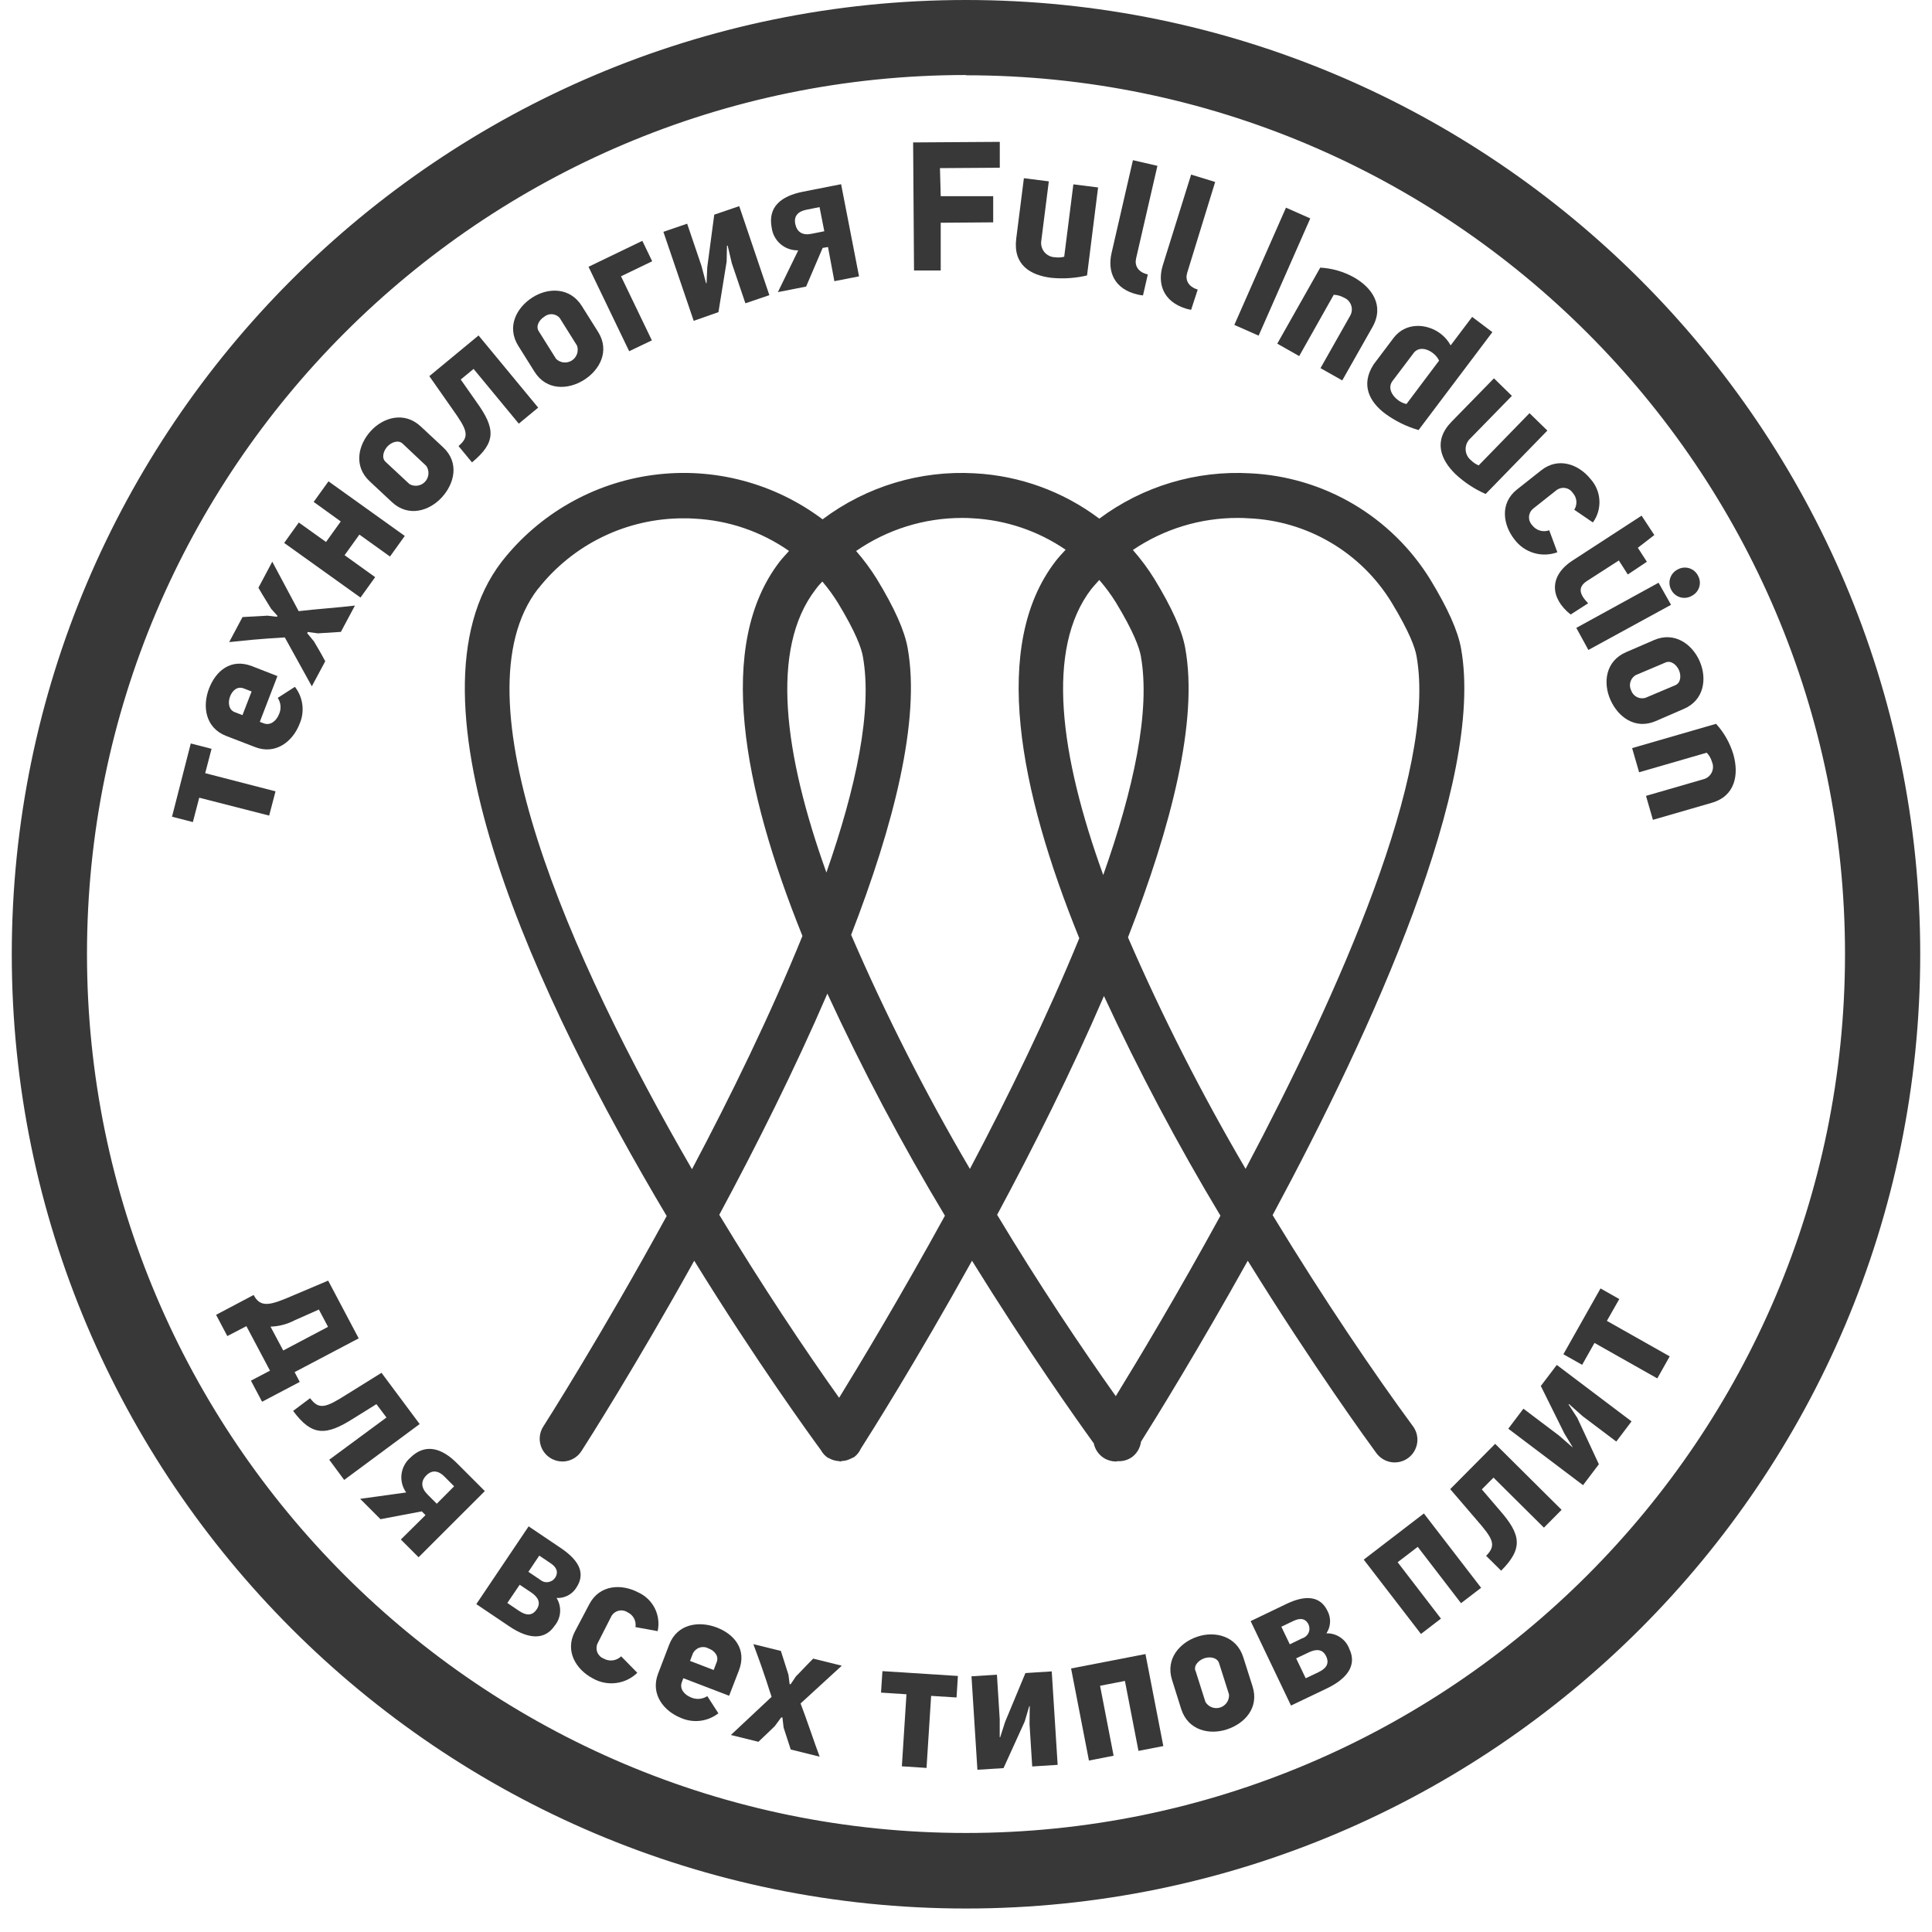 <svg width="82" height="82" viewBox="0 0 82 82" fill="none" xmlns="http://www.w3.org/2000/svg">
<path d="M40.999 80.544C18.926 80.544 0.967 62.587 0.967 40.512C0.967 18.437 18.926 0.469 40.999 0.469C63.071 0.469 81.03 18.429 81.03 40.501C81.03 62.574 63.074 80.544 40.999 80.544ZM40.999 2.736C20.168 2.736 3.217 19.684 3.217 40.517C3.217 61.351 20.162 78.299 40.999 78.299C61.835 78.299 78.78 61.351 78.78 40.517C78.78 19.684 61.83 2.726 40.999 2.726V2.736Z" fill="#383838"/>
<path d="M40.999 81.003C18.667 81.003 0.5 62.833 0.5 40.501C0.5 18.17 18.667 0 40.999 0C63.33 0 81.5 18.17 81.5 40.501C81.5 62.833 63.33 81.003 40.999 81.003ZM40.999 0.939C19.183 0.934 1.439 18.688 1.439 40.501C1.439 62.315 19.186 80.064 41.001 80.064C62.817 80.064 80.564 62.317 80.564 40.501C80.564 18.686 62.812 0.934 40.999 0.934V0.939ZM40.999 78.747C19.909 78.747 2.753 61.591 2.753 40.501C2.753 19.411 19.909 2.256 40.999 2.256C62.089 2.256 79.247 19.414 79.247 40.501C79.247 61.589 62.089 78.747 40.999 78.747ZM40.999 3.184C20.427 3.184 3.692 19.916 3.692 40.491C3.692 61.065 20.424 77.797 40.999 77.797C61.573 77.797 78.308 61.065 78.308 40.491C78.308 19.916 61.571 3.195 40.999 3.195V3.184Z" fill="#383838"/>
<path d="M10.65 58.599L11.459 58.175L10.458 56.286L9.648 56.707L9.171 55.805L10.766 54.963L10.795 55.017C11.092 55.53 11.54 55.371 12.436 54.985L13.928 54.353L15.224 56.804L12.504 58.237L12.722 58.653L11.124 59.494L10.65 58.599ZM12.504 56.038C12.188 56.204 11.838 56.296 11.481 56.307L12.021 57.319L13.923 56.315L13.534 55.581L12.504 56.038Z" fill="#383838"/>
<path d="M15.976 59.596L14.992 60.209C13.828 60.946 13.24 60.962 12.441 59.883L13.162 59.343C13.545 59.861 13.839 59.74 14.735 59.173L16.192 58.266L17.812 60.441L14.608 62.813L13.974 61.955L16.403 60.163L15.976 59.596Z" fill="#383838"/>
<path d="M17.901 64.147L16.149 64.479L15.286 63.615L17.24 63.345C17.081 63.124 17.01 62.852 17.04 62.581C17.071 62.31 17.201 62.061 17.404 61.88C18.044 61.24 18.754 61.451 19.415 62.123L20.578 63.286L17.766 66.095L17.013 65.342L18.06 64.306L17.901 64.147ZM18.861 62.668C18.608 62.412 18.335 62.379 18.098 62.617C17.86 62.854 17.858 63.138 18.141 63.426L18.538 63.823L19.274 63.084L18.861 62.668Z" fill="#383838"/>
<path d="M23.838 65.728C24.621 66.268 24.842 66.807 24.464 67.382C24.377 67.525 24.252 67.641 24.104 67.718C23.956 67.796 23.789 67.832 23.622 67.822C23.734 68.002 23.787 68.213 23.772 68.425C23.758 68.637 23.677 68.838 23.541 69.001C23.12 69.625 22.424 69.573 21.617 69.028L20.216 68.084L22.437 64.783L23.838 65.728ZM22.024 68.367C22.329 68.572 22.578 68.591 22.772 68.316C22.966 68.041 22.853 67.795 22.548 67.59L22.057 67.261L21.533 68.035L22.024 68.367ZM22.915 67.042C22.961 67.083 23.015 67.114 23.073 67.133C23.132 67.152 23.194 67.158 23.255 67.151C23.316 67.143 23.375 67.123 23.427 67.092C23.48 67.06 23.525 67.017 23.56 66.967C23.722 66.713 23.609 66.508 23.366 66.346L22.888 66.025L22.427 66.713L22.915 67.042Z" fill="#383838"/>
<path d="M27.049 70.999C26.803 71.238 26.485 71.39 26.144 71.433C25.804 71.476 25.458 71.407 25.16 71.236C24.461 70.869 23.962 70.087 24.399 69.25L25.012 68.087C25.449 67.253 26.38 67.215 27.079 67.582C27.387 67.719 27.638 67.958 27.79 68.258C27.942 68.559 27.985 68.902 27.913 69.231L26.971 69.059C26.991 68.931 26.97 68.801 26.909 68.687C26.848 68.574 26.751 68.483 26.634 68.43C26.58 68.394 26.52 68.37 26.456 68.359C26.393 68.347 26.328 68.348 26.265 68.362C26.202 68.376 26.143 68.402 26.09 68.439C26.038 68.476 25.993 68.524 25.959 68.578L25.363 69.749C25.335 69.808 25.32 69.872 25.318 69.937C25.317 70.002 25.328 70.067 25.352 70.127C25.376 70.188 25.412 70.242 25.458 70.288C25.504 70.334 25.559 70.37 25.619 70.394C25.737 70.461 25.873 70.488 26.007 70.471C26.141 70.454 26.266 70.394 26.364 70.3L27.049 70.999Z" fill="#383838"/>
<path d="M30.49 72.718C30.271 72.889 30.01 72.998 29.734 73.034C29.458 73.07 29.178 73.032 28.922 72.923C28.177 72.634 27.594 71.908 27.932 71.034L28.401 69.808C28.744 68.91 29.672 68.791 30.417 69.074C31.162 69.358 31.707 70 31.364 70.893L30.946 71.973L29.003 71.228L28.941 71.392C28.83 71.678 29.044 71.932 29.332 72.046C29.443 72.094 29.564 72.114 29.684 72.104C29.804 72.094 29.919 72.055 30.02 71.989L30.49 72.718ZM30.42 70.542C30.517 70.286 30.331 70.065 30.08 69.968C30.023 69.936 29.961 69.916 29.897 69.909C29.832 69.902 29.767 69.907 29.705 69.926C29.643 69.944 29.585 69.975 29.535 70.016C29.485 70.057 29.444 70.107 29.413 70.165L29.287 70.494L30.29 70.88L30.42 70.542Z" fill="#383838"/>
<path d="M33.979 72.3C34.23 72.948 34.559 73.951 34.789 74.559L33.561 74.254L33.259 73.325L33.208 72.894H33.156L32.886 73.26C32.708 73.431 32.519 73.62 32.19 73.927L31.021 73.638L32.749 72.019C32.614 71.639 32.53 71.269 31.974 69.782L33.143 70.071L33.464 71.08L33.515 71.482H33.558L33.782 71.15C33.928 71.01 34.179 70.732 34.514 70.397L35.728 70.697L33.979 72.3Z" fill="#383838"/>
<path d="M38.278 74.968L38.473 71.91L37.393 71.84L37.453 70.928L40.656 71.133L40.599 72.046L39.52 71.978L39.325 75.036L38.278 74.968Z" fill="#383838"/>
<path d="M43.705 72.416H43.684L43.492 73.066L42.593 75.044L41.484 75.114L41.233 71.147L42.313 71.08L42.431 72.969V73.73H42.453L42.658 73.088L43.522 71.01L44.639 70.939L44.89 74.906L43.81 74.974L43.697 73.182L43.705 72.416Z" fill="#383838"/>
<path d="M46.69 71.549L47.265 74.518L46.218 74.723L45.46 70.815L48.617 70.203L49.375 74.108L48.32 74.313L47.745 71.344L46.69 71.549Z" fill="#383838"/>
<path d="M49.745 71.301C49.459 70.4 50.077 69.712 50.824 69.464C51.572 69.215 52.481 69.437 52.767 70.335L53.161 71.571C53.453 72.486 52.827 73.15 52.082 73.398C51.337 73.647 50.425 73.45 50.133 72.535L49.745 71.301ZM50.741 70.91L51.162 72.235C51.224 72.339 51.32 72.42 51.434 72.463C51.547 72.506 51.672 72.509 51.788 72.472C51.904 72.435 52.004 72.36 52.072 72.26C52.14 72.159 52.172 72.038 52.163 71.917L51.742 70.592C51.666 70.351 51.359 70.303 51.127 70.378C50.895 70.454 50.657 70.67 50.735 70.91H50.741Z" fill="#383838"/>
<path d="M54.603 68.074C55.453 67.666 56.052 67.763 56.343 68.373C56.422 68.521 56.46 68.687 56.452 68.855C56.444 69.022 56.39 69.184 56.297 69.323C56.509 69.317 56.718 69.379 56.892 69.499C57.067 69.618 57.2 69.79 57.272 69.99C57.595 70.667 57.196 71.239 56.319 71.66L54.794 72.389L53.081 68.805L54.603 68.074ZM55.267 69.536C55.326 69.519 55.381 69.489 55.428 69.449C55.475 69.408 55.513 69.358 55.538 69.302C55.564 69.245 55.577 69.184 55.577 69.122C55.576 69.06 55.562 68.999 55.536 68.943C55.399 68.673 55.167 68.673 54.905 68.794L54.384 69.043L54.743 69.79L55.267 69.536ZM55.957 70.975C56.289 70.816 56.43 70.61 56.289 70.305C56.149 70.001 55.885 69.971 55.553 70.13L55.013 70.386L55.418 71.231L55.957 70.975Z" fill="#383838"/>
<path d="M59.32 66.306L61.158 68.699L60.31 69.35L57.881 66.195L60.434 64.236L62.863 67.391L62.01 68.044L60.173 65.653L59.32 66.306Z" fill="#383838"/>
<path d="M62.893 63.214L63.648 64.096C64.555 65.132 64.66 65.715 63.713 66.665L63.076 66.034C63.529 65.578 63.365 65.305 62.669 64.506L61.551 63.203L63.459 61.281L66.279 64.082L65.529 64.838L63.389 62.714L62.893 63.214Z" fill="#383838"/>
<path d="M66.595 59.594L66.574 59.608L66.944 60.177L67.861 62.147L67.189 63.035L64.016 60.639L64.658 59.789L66.166 60.927L66.741 61.427V61.408L66.398 60.844L65.397 58.825L66.075 57.932L69.248 60.328L68.6 61.184L67.168 60.104L66.595 59.594Z" fill="#383838"/>
<path d="M70.341 58.504L67.675 56.998L67.151 57.927L66.355 57.479L67.931 54.685L68.727 55.136L68.201 56.062L70.867 57.568L70.341 58.504Z" fill="#383838"/>
<path d="M11.424 34.616L8.456 33.857L8.186 34.891L7.301 34.664L8.097 31.555L8.979 31.782L8.709 32.816L11.694 33.587L11.424 34.616Z" fill="#383838"/>
<path d="M12.517 29.151C12.688 29.37 12.797 29.631 12.832 29.907C12.867 30.183 12.828 30.463 12.717 30.719C12.431 31.466 11.702 32.049 10.828 31.709L9.603 31.237C8.704 30.891 8.585 29.963 8.874 29.218C9.163 28.473 9.8 27.928 10.695 28.274L11.775 28.695L11.027 30.638L11.192 30.7C11.478 30.81 11.732 30.595 11.845 30.308C11.894 30.198 11.915 30.077 11.905 29.957C11.895 29.837 11.855 29.721 11.788 29.62L12.517 29.151ZM10.342 29.218C10.072 29.118 9.864 29.305 9.767 29.555C9.67 29.806 9.697 30.122 9.961 30.225L10.291 30.352L10.679 29.348L10.342 29.218Z" fill="#383838"/>
<path d="M12.676 25.939C13.364 25.855 14.422 25.783 15.065 25.702L14.468 26.819L13.494 26.881L13.062 26.824L13.038 26.873L13.327 27.226C13.448 27.44 13.596 27.669 13.804 28.066L13.235 29.129L12.088 27.054C11.686 27.089 11.308 27.081 9.727 27.253L10.293 26.19L11.354 26.131L11.753 26.179L11.777 26.139L11.508 25.839C11.408 25.664 11.2 25.354 10.968 24.946L11.556 23.84L12.676 25.939Z" fill="#383838"/>
<path d="M14.625 23.564L15.923 24.496L15.3 25.362L12.061 23.044L12.682 22.177L13.837 23.003L14.463 22.132L13.313 21.303L13.942 20.429L17.18 22.747L16.552 23.621L15.254 22.69L14.625 23.564Z" fill="#383838"/>
<path d="M15.688 20.426C14.997 19.781 15.2 18.88 15.739 18.291C16.279 17.703 17.17 17.455 17.858 18.1L18.805 18.982C19.507 19.635 19.288 20.523 18.756 21.106C18.225 21.689 17.337 21.964 16.635 21.311L15.688 20.426ZM16.363 19.6L17.38 20.547C17.486 20.607 17.609 20.63 17.729 20.611C17.849 20.593 17.959 20.534 18.042 20.445C18.124 20.357 18.175 20.242 18.184 20.121C18.194 20 18.163 19.879 18.095 19.778L17.091 18.831C16.908 18.658 16.619 18.766 16.449 18.944C16.279 19.123 16.179 19.427 16.363 19.6Z" fill="#383838"/>
<path d="M19.555 16.108L20.221 17.058C21.031 18.181 21.069 18.769 20.033 19.625L19.46 18.931C19.957 18.521 19.822 18.235 19.207 17.371L18.222 15.965L20.311 14.238L22.842 17.301L22.019 17.981L20.1 15.658L19.555 16.108Z" fill="#383838"/>
<path d="M21.997 14.678C21.493 13.869 21.922 13.059 22.594 12.627C23.266 12.195 24.191 12.187 24.693 12.986L25.384 14.085C25.894 14.894 25.454 15.704 24.788 16.125C24.121 16.546 23.196 16.589 22.686 15.777L21.997 14.678ZM22.864 14.055L23.6 15.229C23.687 15.315 23.8 15.369 23.921 15.382C24.042 15.396 24.164 15.367 24.267 15.303C24.371 15.238 24.449 15.14 24.489 15.025C24.53 14.911 24.531 14.785 24.491 14.67L23.754 13.493C23.674 13.402 23.561 13.346 23.44 13.336C23.319 13.326 23.198 13.363 23.104 13.44C22.888 13.574 22.729 13.839 22.864 14.055Z" fill="#383838"/>
<path d="M26.704 14.907L24.979 11.323L27.262 10.222L27.681 11.089L26.358 11.726L27.667 14.446L26.704 14.907Z" fill="#383838"/>
<path d="M30.884 10.425H30.855L30.841 11.102L30.493 13.248L29.443 13.617L28.156 9.839L29.165 9.494L29.772 11.283L29.967 12.02H29.988L30.018 11.345L30.315 9.111L31.375 8.749L32.654 12.527L31.637 12.873L31.06 11.172L30.884 10.425Z" fill="#383838"/>
<path d="M34.916 10.522L34.214 12.163L33.016 12.398L33.88 10.625C33.608 10.633 33.342 10.541 33.134 10.365C32.926 10.189 32.791 9.942 32.754 9.672C32.582 8.782 33.146 8.323 34.079 8.137L35.699 7.818L36.46 11.729L35.413 11.934L35.143 10.485L34.916 10.522ZM34.222 8.903C33.869 8.973 33.683 9.173 33.755 9.51C33.828 9.848 34.055 10.002 34.446 9.923L34.986 9.815L34.784 8.79L34.222 8.903Z" fill="#383838"/>
<path d="M39.927 8.326H42.154V9.437L39.927 9.454V11.48H38.794L38.756 6.045L42.434 6.021V7.119L39.895 7.136L39.927 8.326Z" fill="#383838"/>
<path d="M46.137 11.691C45.636 11.809 45.119 11.843 44.607 11.79C43.74 11.68 42.988 11.251 43.133 10.12L43.457 7.564L44.515 7.697L44.199 10.193C44.182 10.28 44.184 10.369 44.205 10.455C44.226 10.541 44.265 10.622 44.32 10.691C44.376 10.76 44.445 10.816 44.525 10.856C44.604 10.895 44.691 10.917 44.779 10.919C44.909 10.936 45.041 10.929 45.168 10.897L45.557 7.824L46.606 7.956L46.137 11.691Z" fill="#383838"/>
<path d="M48.512 12.538C48.438 12.531 48.365 12.52 48.293 12.503C47.289 12.274 46.995 11.529 47.179 10.736L48.085 6.798L49.124 7.039L48.218 10.973C48.153 11.265 48.29 11.551 48.717 11.648L48.512 12.538Z" fill="#383838"/>
<path d="M50.555 13.15C50.479 13.134 50.404 13.121 50.336 13.099C49.354 12.797 49.116 12.02 49.354 11.256L50.555 7.41L51.575 7.723L50.387 11.582C50.301 11.869 50.417 12.163 50.835 12.29L50.555 13.15Z" fill="#383838"/>
<path d="M53.42 14.246L52.389 13.79L54.581 8.814L55.612 9.27L53.42 14.246Z" fill="#383838"/>
<path d="M56.035 11.359C56.533 11.385 57.019 11.525 57.455 11.766C58.237 12.206 58.766 12.972 58.251 13.882L56.969 16.146L56.046 15.625L57.309 13.393C57.346 13.327 57.368 13.253 57.375 13.177C57.381 13.101 57.371 13.024 57.345 12.952C57.32 12.88 57.279 12.815 57.227 12.759C57.174 12.704 57.11 12.661 57.039 12.632C56.907 12.558 56.759 12.516 56.608 12.511L55.142 15.113L54.211 14.586L56.035 11.359Z" fill="#383838"/>
<path d="M60.208 18.253C59.698 18.106 59.219 17.87 58.791 17.557C58.124 17.055 57.741 16.337 58.3 15.468L59.144 14.348C59.652 13.674 60.542 13.717 61.133 14.154C61.313 14.289 61.463 14.461 61.57 14.659L62.483 13.45L63.341 14.097L60.208 18.253ZM61.079 15.306C60.917 14.945 60.345 14.61 60.027 14.947L59.088 16.189C58.818 16.58 59.29 17.071 59.695 17.147L61.079 15.306Z" fill="#383838"/>
<path d="M63.055 20.966C62.584 20.759 62.151 20.475 61.776 20.124C61.147 19.514 60.82 18.71 61.605 17.903L63.408 16.057L64.169 16.802L62.412 18.602C62.346 18.66 62.292 18.733 62.257 18.815C62.221 18.896 62.204 18.985 62.206 19.074C62.208 19.163 62.229 19.25 62.269 19.33C62.308 19.41 62.365 19.48 62.434 19.535C62.527 19.628 62.637 19.702 62.758 19.754L64.917 17.536L65.675 18.275L63.055 20.966Z" fill="#383838"/>
<path d="M66.099 23.44C65.778 23.557 65.429 23.568 65.102 23.471C64.775 23.374 64.487 23.174 64.283 22.901C63.792 22.283 63.646 21.365 64.383 20.777L65.408 19.967C66.145 19.376 67.014 19.714 67.508 20.332C67.733 20.581 67.866 20.9 67.884 21.235C67.902 21.571 67.805 21.903 67.608 22.175L66.817 21.635C66.885 21.526 66.917 21.398 66.906 21.27C66.895 21.142 66.843 21.021 66.757 20.925C66.722 20.871 66.677 20.825 66.624 20.788C66.571 20.752 66.511 20.727 66.447 20.714C66.384 20.702 66.319 20.702 66.256 20.715C66.193 20.728 66.133 20.754 66.08 20.79L65.057 21.6C65.009 21.643 64.969 21.695 64.941 21.754C64.914 21.813 64.898 21.877 64.896 21.942C64.894 22.006 64.904 22.071 64.928 22.132C64.952 22.192 64.987 22.247 65.033 22.294C65.114 22.401 65.228 22.481 65.358 22.519C65.488 22.557 65.626 22.553 65.754 22.507L66.099 23.44Z" fill="#383838"/>
<path d="M66.663 26.082C65.788 25.386 65.726 24.439 66.768 23.775L69.674 21.886L70.214 22.709L69.515 23.249L69.898 23.843L69.089 24.382L68.708 23.788L67.359 24.657C66.978 24.903 67.005 25.197 67.405 25.605L66.663 26.082Z" fill="#383838"/>
<path d="M70.924 25.67L67.416 27.586L66.903 26.649L70.395 24.733L70.924 25.67ZM72.057 24.415C72.102 24.488 72.13 24.569 72.142 24.653C72.153 24.737 72.147 24.823 72.124 24.905C72.1 24.987 72.06 25.063 72.006 25.128C71.952 25.194 71.885 25.248 71.809 25.286C71.736 25.331 71.654 25.359 71.569 25.37C71.484 25.381 71.398 25.374 71.315 25.351C71.233 25.327 71.157 25.286 71.091 25.232C71.025 25.177 70.971 25.109 70.932 25.033C70.892 24.959 70.868 24.878 70.86 24.794C70.852 24.71 70.861 24.626 70.886 24.546C70.911 24.465 70.952 24.391 71.006 24.327C71.061 24.263 71.127 24.21 71.202 24.172C71.274 24.131 71.353 24.104 71.435 24.094C71.517 24.084 71.6 24.09 71.68 24.113C71.76 24.135 71.834 24.173 71.899 24.224C71.964 24.276 72.017 24.34 72.057 24.412V24.415Z" fill="#383838"/>
<path d="M70.206 27.165C71.072 26.792 71.825 27.34 72.141 28.069C72.457 28.797 72.335 29.715 71.469 30.087L70.279 30.603C69.399 30.983 68.673 30.427 68.352 29.704C68.031 28.981 68.136 28.06 69.016 27.68L70.206 27.165ZM70.692 28.117L69.418 28.657C69.31 28.723 69.231 28.827 69.197 28.949C69.163 29.07 69.177 29.2 69.235 29.313C69.277 29.43 69.362 29.527 69.474 29.584C69.585 29.642 69.713 29.654 69.834 29.62L71.108 29.081C71.342 28.981 71.359 28.673 71.261 28.446C71.164 28.22 70.924 28.017 70.692 28.117Z" fill="#383838"/>
<path d="M72.835 30.721C73.171 31.09 73.421 31.529 73.566 32.006C73.814 32.87 73.655 33.784 72.654 34.073L70.155 34.796L69.861 33.779L72.322 33.067C72.394 33.045 72.462 33.008 72.519 32.958C72.576 32.908 72.623 32.847 72.655 32.778C72.687 32.709 72.704 32.635 72.705 32.559C72.707 32.483 72.692 32.408 72.662 32.338C72.621 32.191 72.544 32.056 72.438 31.947L69.569 32.778L69.272 31.752L72.835 30.721Z" fill="#383838"/>
<path d="M23.058 60.547C22.921 60.762 22.874 61.023 22.929 61.272C22.983 61.522 23.135 61.739 23.35 61.877C23.505 61.977 23.686 62.03 23.87 62.031C24.032 62.031 24.191 61.99 24.332 61.912C24.474 61.835 24.594 61.722 24.68 61.586C24.91 61.23 26.982 57.978 29.465 53.509C32.131 57.827 34.395 60.938 34.838 61.542C34.911 61.677 35.016 61.792 35.143 61.877C35.156 61.877 35.172 61.877 35.186 61.891C35.316 61.965 35.462 62.007 35.612 62.015C35.629 62.015 35.645 62.031 35.661 62.031C35.677 62.031 35.712 62.012 35.739 62.009C35.854 62.004 35.967 61.977 36.071 61.928C36.094 61.919 36.117 61.908 36.139 61.896C36.178 61.881 36.217 61.863 36.255 61.842C36.377 61.748 36.475 61.624 36.538 61.483C36.924 60.881 38.894 57.762 41.255 53.509C43.625 57.335 45.681 60.234 46.423 61.259C46.449 61.385 46.499 61.505 46.571 61.611C46.644 61.717 46.736 61.807 46.844 61.877C47 61.977 47.18 62.03 47.365 62.031C47.384 62.031 47.403 62.031 47.424 62.015C47.646 62.032 47.866 61.97 48.048 61.842C48.151 61.764 48.239 61.666 48.304 61.554C48.369 61.442 48.411 61.318 48.428 61.189C49.079 60.158 50.857 57.276 52.959 53.509C55.747 58.013 58.111 61.257 58.402 61.653C58.476 61.76 58.57 61.85 58.679 61.919C58.788 61.989 58.91 62.035 59.037 62.057C59.164 62.078 59.295 62.073 59.42 62.043C59.546 62.013 59.664 61.958 59.768 61.881C59.872 61.805 59.959 61.708 60.025 61.596C60.091 61.485 60.133 61.362 60.151 61.234C60.168 61.106 60.159 60.976 60.125 60.851C60.09 60.727 60.032 60.61 59.952 60.509C58.392 58.391 56.222 55.209 54.014 51.574C58.24 43.718 63.033 33.204 62.011 27.518C61.878 26.776 61.449 25.818 60.704 24.593C59.893 23.279 58.774 22.182 57.444 21.397C56.114 20.613 54.612 20.163 53.07 20.089C50.773 19.957 48.503 20.638 46.658 22.013C45.126 20.859 43.284 20.189 41.369 20.089C39.054 19.956 36.767 20.649 34.913 22.042C32.861 20.498 30.284 19.821 27.738 20.157C25.191 20.492 22.878 21.814 21.296 23.837C16.795 29.682 22.88 42.512 28.296 51.611C25.527 56.674 23.12 60.452 23.058 60.547ZM35.615 59.327C34.158 57.281 32.355 54.583 30.528 51.56C32.085 48.667 33.718 45.413 35.116 42.172C36.606 45.402 38.272 48.549 40.106 51.598C38.238 54.996 36.549 57.808 35.615 59.327ZM47.357 59.257C45.91 57.219 44.118 54.548 42.321 51.56C43.862 48.697 45.473 45.48 46.855 42.274C48.335 45.468 49.986 48.581 51.799 51.598C49.967 54.947 48.299 57.724 47.357 59.257ZM52.528 21.983C52.676 21.983 52.824 21.983 52.973 21.997C54.205 22.045 55.406 22.397 56.468 23.021C57.532 23.645 58.424 24.523 59.066 25.575C59.827 26.83 60.062 27.499 60.121 27.842C61.007 32.753 56.818 42.145 52.867 49.609C51.007 46.438 49.339 43.158 47.875 39.786C49.715 35.069 50.868 30.578 50.304 27.502C50.172 26.76 49.745 25.802 48.998 24.576C48.728 24.14 48.422 23.728 48.083 23.343C49.394 22.454 50.943 21.98 52.528 21.983ZM46.655 24.614C46.917 24.915 47.155 25.236 47.365 25.575C48.126 26.83 48.358 27.499 48.42 27.842C48.838 30.163 48.115 33.493 46.825 37.139C44.99 32.068 44.364 27.54 46.323 24.995C46.428 24.863 46.545 24.744 46.655 24.617V24.614ZM40.823 21.983C40.972 21.983 41.123 21.983 41.271 21.997C42.688 22.069 44.057 22.531 45.228 23.332C45.082 23.494 44.931 23.648 44.799 23.823C42.062 27.378 43.247 33.514 45.808 39.821C44.459 43.114 42.799 46.527 41.166 49.612C39.283 46.408 37.599 43.09 36.125 39.678C37.939 35.001 39.072 30.557 38.524 27.505C38.392 26.762 37.963 25.804 37.218 24.579C36.957 24.158 36.662 23.759 36.336 23.386C37.654 22.474 39.22 21.984 40.823 21.983ZM34.903 24.682C35.147 24.968 35.369 25.272 35.566 25.591C36.328 26.846 36.562 27.515 36.622 27.858C37.035 30.152 36.333 33.431 35.075 37.033C33.275 32.014 32.673 27.54 34.617 25.016C34.711 24.881 34.813 24.779 34.903 24.682ZM22.823 25.011C23.559 24.068 24.501 23.306 25.577 22.784C26.653 22.262 27.834 21.994 29.03 21.999C29.179 21.999 29.327 21.999 29.476 22.013C30.916 22.083 32.307 22.558 33.489 23.384C33.356 23.535 33.219 23.675 33.092 23.837C30.372 27.369 31.529 33.455 34.058 39.724C32.709 43.051 31.022 46.506 29.37 49.625C24.132 40.582 19.304 29.577 22.829 24.997L22.823 25.011Z" fill="#383838"/>
</svg>
